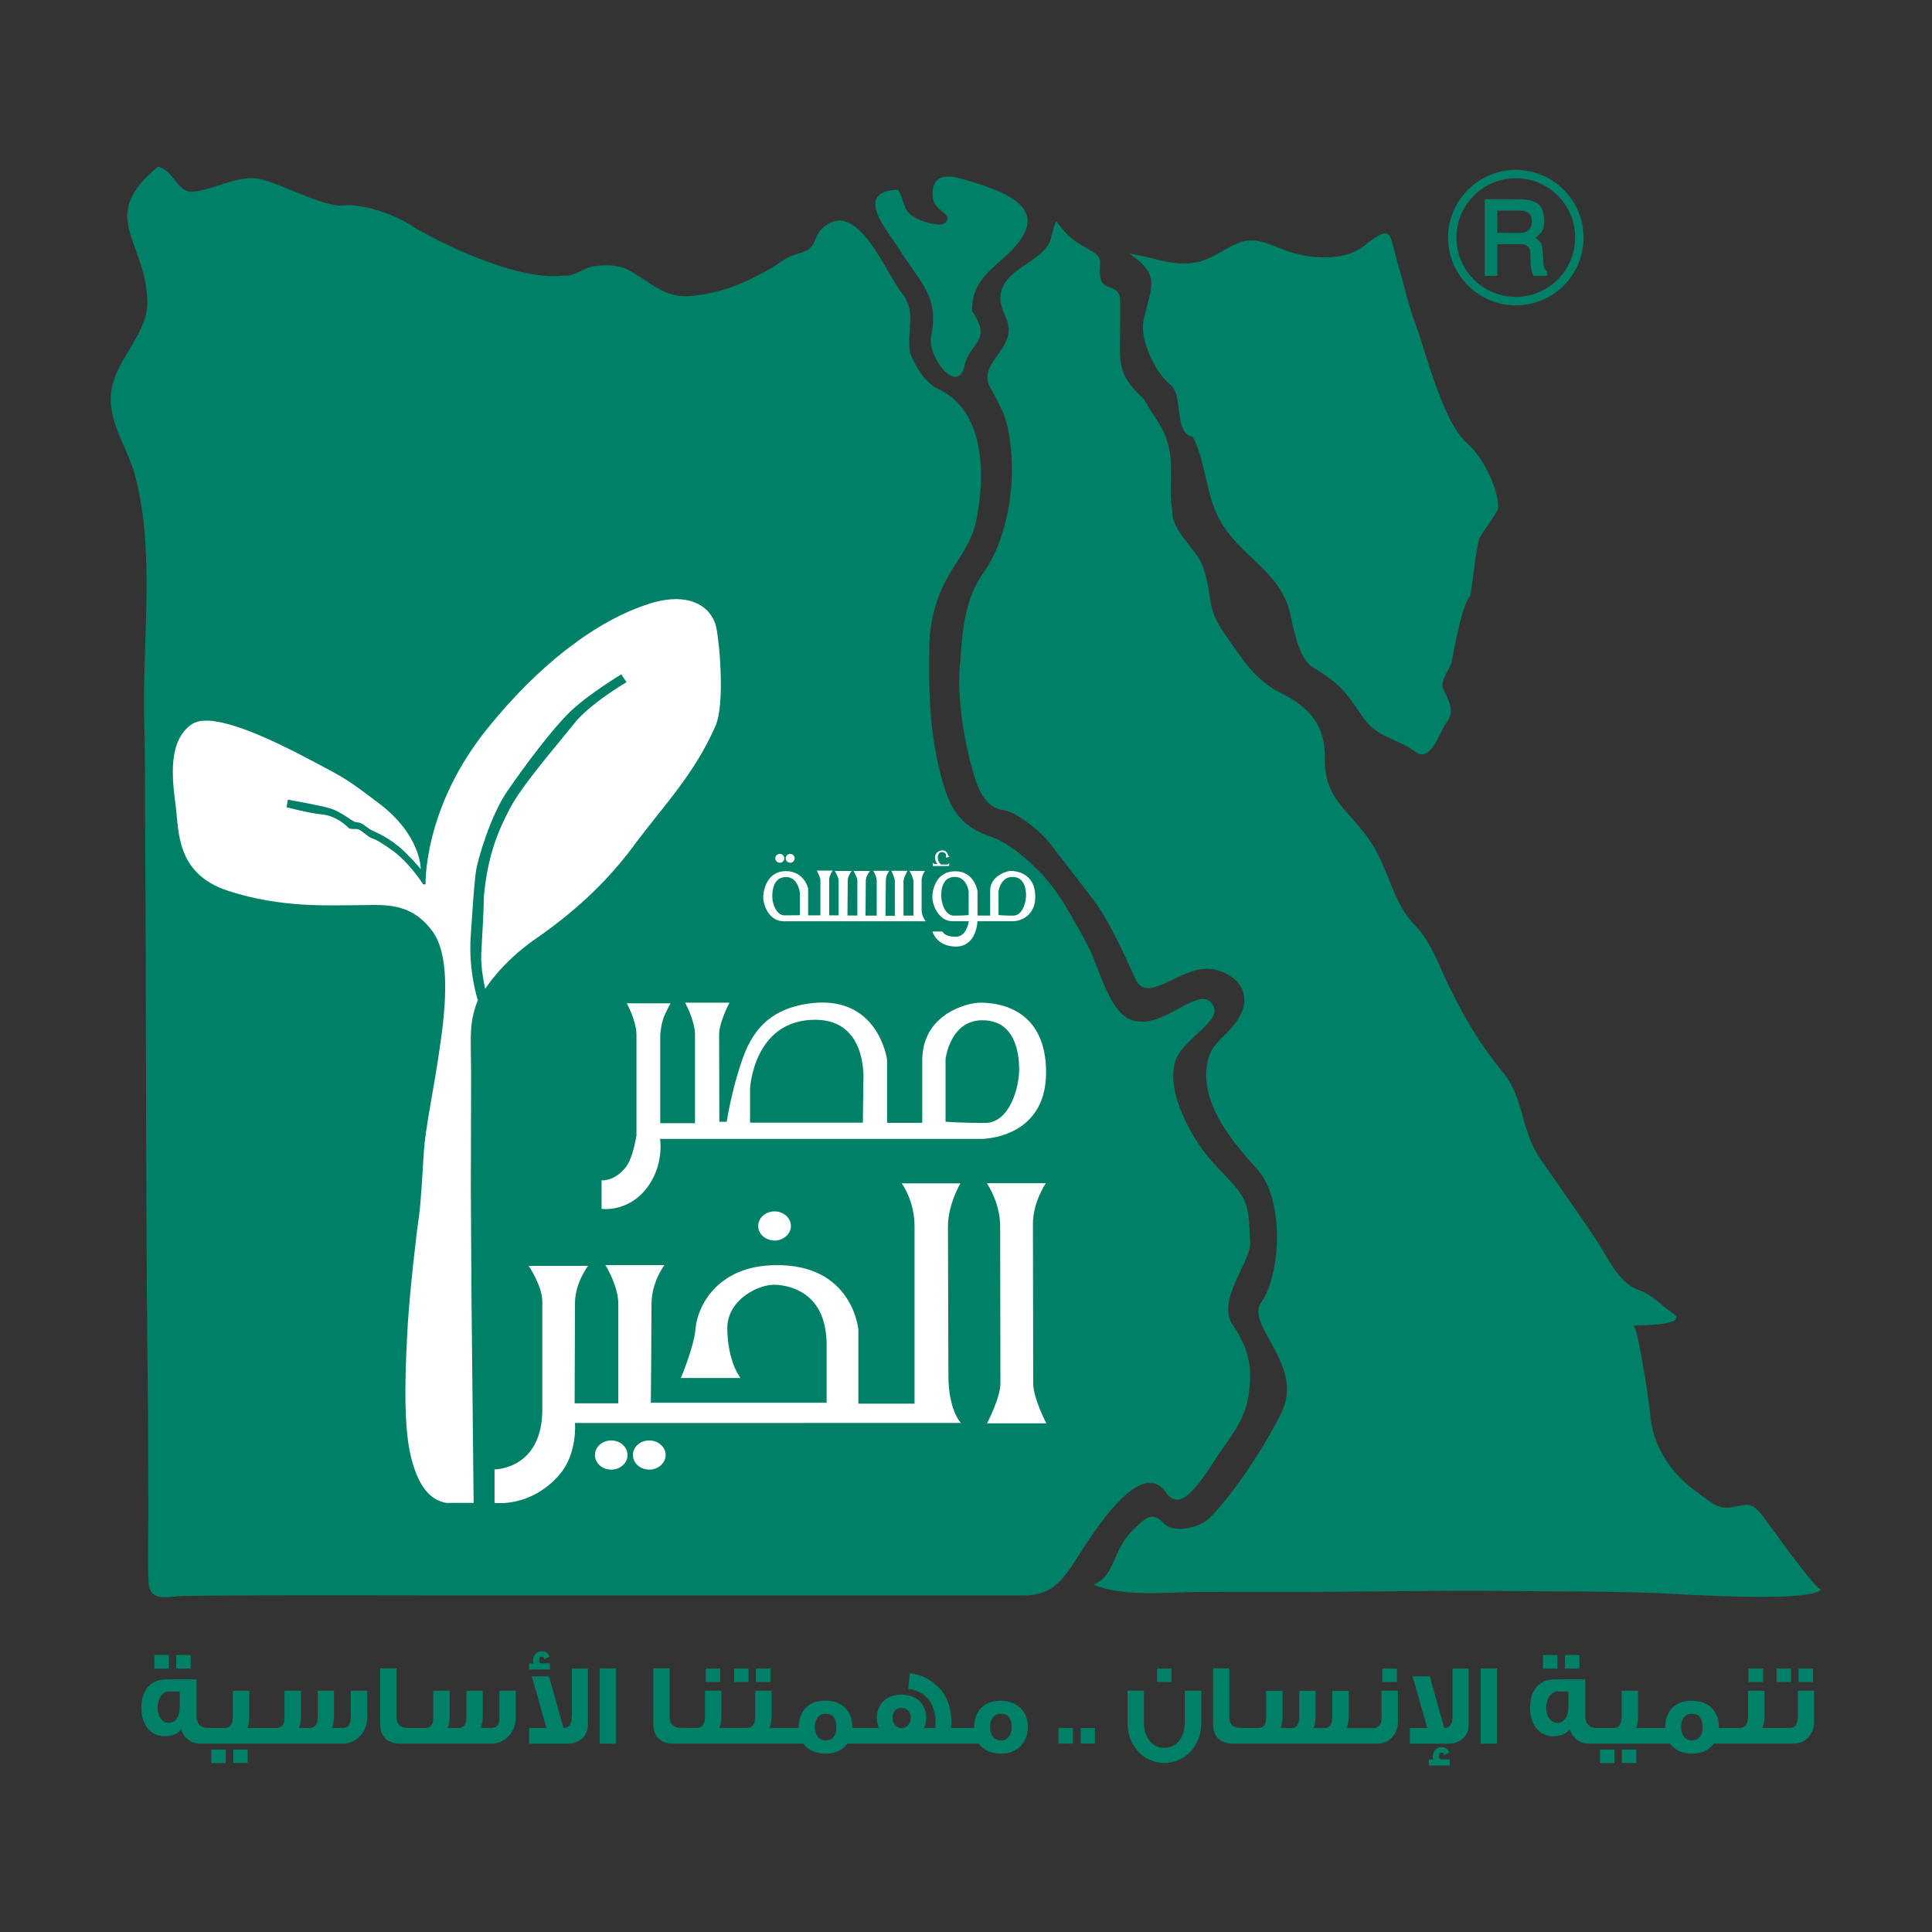 <?xml version="1.0" encoding="utf-8"?>
<!-- Generator: Adobe Illustrator 27.6.1, SVG Export Plug-In . SVG Version: 6.00 Build 0)  -->
<svg version="1.1" id="Layer_1" xmlns="http://www.w3.org/2000/svg" xmlns:xlink="http://www.w3.org/1999/xlink" x="0px" y="0px"
	 viewBox="0 0 283.46 283.46" style="enable-background:new 0 0 283.46 283.46;" xml:space="preserve">
<rect x="0" y="0" width="283.46" height="283.46" fill="#333333" stroke="none"/>
<style type="text/css">
	.st0{fill:#008066;}
	.st1{fill-rule:evenodd;clip-rule:evenodd;fill:#008066;}
	.st2{fill-rule:evenodd;clip-rule:evenodd;fill:#FFFFFF;}
	.st3{fill:#1A7D65;}
	.st4{fill:#FFFFFF;}
</style>
<path class="st1" d="M23.19,24.44c2.33,0.59,2.61,3.45,4.84,3.71c3.02-0.16,6.35-2.27,9.38-1.98c2.44,0,9.93,4.31,12.84,3.96
	c2.65-0.31,7.44,1.19,10.13,2.98c1.81,1.2,14.85,8.32,22.43,7.31c1.41,0.17,2.95-1.21,4.4-1.38c1.66-0.2,3.61-0.21,5.11,0.63
	c3.11,1.73,5.22,4.11,9.01,3.76c4.58-0.42,7.82-1.85,11.6-3.96c1.41-0.79,2.35-1.8,4.18-2.26c3.32-0.85,1.67-2.56,4.27-4.28
	c4.73-3.12,8.8,7.48,10.89,10.01c2.24,2.72,0.78,5.41,1.23,8.71c0.03,0.24,1.56,4.22,4.15,5.42c6.61,3.05,6.97,11.93,5.69,18.78
	c-0.85,4.55-3.31,6.5-5.15,10.5c-1.09,2.37-1.78,5.55-1.83,8.06c-0.15,7.56,0.05,13.96,2.09,20.79c1.17,3.9,2.86,6.21,6.9,7.54
	c2.91,0.96,7.98,5.01,10.95,10.14c1.56,2.69,2.52,4.24,3.77,6.82c1.31,2.92,2.8,8.52,5.61,9.81c4.87,2.22,10.5-5.78,12.39-1.82
	c1.06,2.21-4.52,4.72-5.6,7.93c-1.57,4.64,2.67,11.98,5.73,15.2c5.06,5.32,4.92,5.08,5.22,11.5c0.13,2.86-5.08,8.51-2.5,12.15
	c1.39,1.95,2.5,4.59,2.5,7.15c0,4.71-1.23,6.99-3.78,10.53c-2.5,3.47-6.04,10.52-8.55,6.85c-4.01-5.89-11.99,8.02-13.77,10.67
	c-2.08,3.09-3.78,4.41-7.15,4.41c-8.73,0-17.47,0-26.2,0c-19.05,0-38.1,0-57.14,0c-13.33,0-26.58-0.08-39.83,0.07
	c-2.36,0.03-5.08,1.06-5.21-2.09c-0.15-3.44,0-6.89-0.02-10.32c-0.03-5.08-0.01-10.16-0.06-15.25c-0.35-27.67-0.23-55.34-0.41-83.07
	c-0.04-5.72,0.03-11.52-0.14-17.3c-0.34-11.75,1.66-24.89-1.32-36.27c-1.02-3.92-3.63-7.28-3.59-11.4c0.05-5.4,5.49-9.03,5.37-14.28
	C21.4,35.21,14.19,31.87,23.19,24.44z"/>
<path class="st1" d="M142.63,45.64c3.04,4.62-0.3,4.31-1.14,8.1c-0.94,4.28-5.52-1.32-4.87-4.48c1.23-5.85-1.72-7.88-4.72-12.74
	c-1.55-2.51-6.92-8.46-0.13-8.69c1.17,2.07,0.51,3.06,2.77,4.25c0.88,0.46,4.47,1.72,4.45-0.11c0-0.77-1.95-1.33-2.12-2.89
	c-0.34-2.95,1.38-3.7,4.18-2.86c3.67,1.1,12.09,3.2,9.09,8.27C147.89,38.59,142.5,39.85,142.63,45.64z"/>
<path class="st1" d="M154.96,32.41c1.75,2.39,2.38,2.85,4.98,4.28c2.38,1.33,1.03,1.99,1.56,4.25c0.42,1.78,2.8,0.67,2.84,3.12
	c0.03,2.3-0.01,4.61-0.03,6.92c-0.03,3.5,0.68,4.86,3.5,7.57c1.86,3.27,3.25,4.32,3.83,7.85c0.45,2.77-0.19,5.89,0.37,8.52
	c-0.12,3.14,3.61,5.59,4.54,8.36c1.43,4.25,0.32,5.82,3.24,9.88c2.5,3.47,4.13,6.51,8.22,8.56c4.21,2.11,6.43,4.74,6.37,9.47
	c-0.08,6.25,3.49,7.46,6.76,12.38c2.67,4.02,3.16,8.83,6.5,12.24c2.35,2.4,3.56,6.06,5.04,9.06c2.2,4.48,4.55,8.49,7.75,12.35
	c3.26,3.93,2.68,8.67,5.55,12.79c2.79,4.02,5.46,7.77,8.18,11.84c1.8,2.7,3.2,6.35,6.41,7.48c1.98,0.7,3.17,2.23,4.69,3.21
	c3.08,1.98-5.09,1.89-5.61,1.95c0.63-0.08,2.39,11.76,2.46,12.88c0.31,4.79,3.1,8.93,7.06,11.69c1.31,0.91,2.73,2.33,4.43,2.14
	c2.39-0.26,3.06-1.16,4.82,0.94c0.57,0.7,8.36,11.75,8.8,11.01c-1.21,2.06-20.79,0.72-23.77,0.6c-7.74-0.31-15.44-0.23-23.2-0.33
	c-8.81-0.11-17.66,0.12-26.49,0.13c-5.92,0-11.82,0.01-17.73,0.01c-4.21,0-11.28,0.82-15.56-1.06c3.38-1.49,2.52-5.1,6.17-8.45
	c1.32-1.16,2.36-2.44,4.09-0.58c1.48,1.59,5.29,0.69,6.76-0.78c3.64-3.64,8.41-11.04,10.54-15.47c3.38-7.02-5.34-12.73-3-16.11
	c3-4.33,3.36-15.18-0.52-19.49c-3.49-3.88-8.07-9.18-7.49-14.93c0.41-4.12,3.1-4.27,4.93-7.7c1.67-3.14-0.18-5.95-3.81-6.75
	c-4.58-1-9.76,5.46-11.57,1.37c-1.69-3.84-3.9-8.39-5.52-10.73c-0.63-0.9-3.36-4.4-6.96-9.09c-1.38-1.81-5-4.7-6.88-4.94
	c-2.01-0.26-3.31-1.88-4.23-4.87c-1.57-5.16-2.68-11.97-2.08-17.09c0.3-4.71,0.76-9.19,3.43-12.92c3.3-4.61,4.62-12.24,3.99-18.16
	c-0.42-4.04-1.06-5.45-3.01-8.9c-1.52-2.68,1.3-4.49,2.35-6.96c1.13-2.65-0.95-3.95-0.89-6.35c0.18-4.46,6.96-5.15,7.51-9.03
	C154.46,33.85,154.77,32.83,154.96,32.41z"/>
<path class="st1" d="M215.22,65c2.46,2.1,4.78,7.14,4.57,9.55c-0.06,0.7-2.52,3.8-2.8,4.57c-0.59,2.84-0.84,5.57-1.27,8.38
	c-1.15,0.77-2.44,8.14-2.72,9.55c-0.24,1.22-1.83,2.75-1.23,4.06c0.71,1.54,1.8,3.22,0.45,4.91c-1,1.24-2.21,6.01-4.56,4.28
	c-2.82-2.04-5.68-2.08-7.7-5.07c-2.78-4.11-3.5-4.98-7.72-7.57c-1.83-1.75-2.4-5.2-2.95-7.62c-1.56-6.87-8.46-8.63-11.09-15.37
	c-1.32-3.38-1.55-7.47-3.21-10.6c-2.85-0.44-1.24-6.06-3.35-7.7c-2.23-1.74-4.42-6.69-3.88-9.24c1.1-5.14,2.69-6.68-2.11-9.95
	c4.83,0.8,8.19,2.79,12.73,0.2c4.4-2.51,4.99-2.78,9.78-0.81c3.34,1.37,8.83,1.96,11.89-0.44c4.51-3.53,3.66-1.91,5.18,3.05
	c0.84,2.76,1.33,5.39,2.36,8.13C209.16,51.47,211.7,61.98,215.22,65z"/>
<path class="st2" d="M69.49,220.5l-0.31-29.78l-0.1-16.06c0,0,0.04-13.73,0.04-16.86c0-3.14-0.18-6.2,0.14-8.04
	c0.31-1.85,0.85-2.99,0.85-2.99s-1.4-4.25-1.05-9.37c0.34-5.13,0.57-8.38,0.81-9.81c0.25-1.43,2-7.79,4.59-11.55
	c2.59-3.76,6.51-9.02,9.18-11.61c2.69-2.58,7.51-5.49,7.51-5.49l0.77,1.15c0,0-5.37,3.13-7.7,6.09c-2.34,2.96-7.67,9.05-9.43,12.48
	c-1.8,3.41-3.23,6.95-3.79,12.78c-0.13,5.72-0.5,8.12-0.37,9.99c0.14,1.88,0.56,3.66,0.56,3.66s2.39-3.9,7.4-7.35
	c4.99-3.46,10-7.73,14.35-13.6c4.36-5.89,8.96-10.54,12.06-17.69c1.33-3.12,0.63-11.79,0.09-14.39c-0.52-2.6-3.45-5.48-9.76-3.5
	c-7.65,2.39-16.24,8.83-24.03,18.59c-9.23,11.57-8.86,22.61-8.86,22.61l-0.37-0.03c0,0-2-3.23-4.7-5.1
	c-2.69-1.89-2.52-1.4-3.18-1.84c-0.69-0.43-1.34-1.13-1.8-1.15c-0.48-0.03-1.02,0.02-1.22-0.14c-0.17-0.2-1.78-1.8-3.87-2
	c-2.1-0.21-5.25-1.07-5.25-1.07l0.18-1.1c0,0,4.98,0.85,6.42,1.34c1.43,0.49,3.12,1.87,3.47,1.93c0.38,0.05,0.81,0.07,1.35,0.49
	c0.57,0.43,0.92,0.68,1.26,0.82c0.34,0.13,2.75,1.21,4.58,3.01c1.83,1.8,2.42,2.61,2.42,2.61s0.11-4.99-6.23-9.74
	c-3.44-2.56-4.19-3.25-7.86-5.18c-4.12-2.17-15.89-8.72-19.45-6.38c-3.55,2.34-2.96,7.88-2.44,11.78c0.53,3.9-0.02,10.2,7.8,12.72
	c7.77,2.51,14.74,2.08,18.64,2.08c3.91,0,7.91-0.66,11.22,3.77c3.32,4.43,1.43,14.87,0.82,19.09c-0.64,4.22-1.83,10.04-2.04,13.24
	c-0.21,3.2-0.42,7.39-0.72,9.55c-0.34,2.16-1.33,10.87-1.63,15.66c-0.26,4.76-0.86,14.39,0.46,19.67c1.33,5.29,3.46,6.36,5.13,6.71
	H69.49z"/>
<path class="st2" d="M89.68,211.34c1.31,0,2.39,0.96,2.39,2.15c0,1.17-1.08,2.13-2.39,2.13c-1.33,0-2.39-0.96-2.39-2.13
	C87.29,212.3,88.35,211.34,89.68,211.34z M95.26,211.34c1.32,0,2.4,0.96,2.4,2.15c0,1.17-1.08,2.13-2.4,2.13
	c-1.33,0-2.4-0.96-2.4-2.13C92.85,212.3,93.93,211.34,95.26,211.34z M113.63,177.73c1.33,0,2.41,0.97,2.41,2.14
	c0,1.18-1.08,2.14-2.41,2.14c-1.31,0-2.39-0.96-2.39-2.14C111.24,178.71,112.32,177.73,113.63,177.73z M140.98,208.77
	c0,0-1.83-1.83-1.83-6.97c0-5.13-0.07-18.45-0.07-21.8c0-3.33,1.83-6.38,1.83-6.38h-8.61c0,0,1.88,2.5,1.88,6.3v26.02h-8.24V195.1
	c0,0-0.79-9.69-12.27-9.48c-8.5,0.13-11.37,6.12-11.62,9.32c-0.24,2.75-2.16,7.24-2.16,7.24h8.76c0,0-1.89-2.3-1.94-7.27
	c-0.03-4.26,4.69-6.56,7.12-6.41c2.91,0.16,7.45,1.78,7.45,8.82v8.49H95.49c0,0,0.1-11.19,0.1-14.48c0-3.29,1.9-5.71,1.9-5.71h-8.66
	c0,0,1.89,2.98,1.89,5.75v14.52h-6.41c0,0,0.05-11.75,0.05-14.7c0-2.95,1.92-5.47,1.92-5.47h-8.72c0,0,2.01,2.92,2.01,5.29v15.75
	c0,8.86-7.01,8.83-7.01,8.83v4.91c0,0,5.3,0.77,9.56-4.18c2.62-3.06,2.24-7.54,2.24-7.54L140.98,208.77z M153.52,208.83h-8.7
	c0,0,1.96-3.75,1.96-5.86c0-2.11-0.04-18.61-0.04-23.1c0-3.44-1.95-6.27-1.95-6.27h8.65c0,0-1.89,2.81-1.89,5.89
	c0,3.08,0.04,21.35,0.04,23.51C151.6,205.17,153.52,208.83,153.52,208.83z M138.73,164.57v-9.18c0,0,0.64-5.7,5.4-5.7
	c4.75,0,5.4,4.68,5.4,7.23c0,2.56-1.35,7.84-5.03,7.84C140.82,164.76,138.73,164.57,138.73,164.57z M126.6,164.72h-16.55v-5.03
	c0,0,0.5-10.07,9.56-10.07c7.96,0,7.05,9.34,7.05,9.34L126.6,164.72z M88.26,173.18v4.18c0,0,4.47,0.68,7.27-3.99
	c1.86-3.16,1.31-6.27,1.31-6.27h47.1c0,0,9.54,0.08,9.54-9.76c0-9.88-7.77-10.23-9.67-10.23c-1.88,0-8.5,1.65-8.5,8.47v9.16h-5.16
	v-9.24c0,0-1.26-9.93-11.85-8.21c-4.74,0.78-7.6,3.21-9.28,7.85c-1.69,4.68-2.4,9.45-2.4,9.45h-1.08c0,0-0.03-10.99-0.03-12.81
	c0-1.81,1.52-4.67,1.52-4.67h-6.51c0,0,1.45,2.67,1.45,4.71v12.97h-5.1v-12.92c0,0,0.11-1.81,0.64-2.93
	c0.51-1.11,0.88-1.74,0.88-1.74h-6.44c0,0,1.43,2.54,1.43,4.64v14.73c0,0-0.47,3.38-1.65,4.78
	C90.07,173.37,88.26,173.18,88.26,173.18z M139.31,125.73c0,0-0.19-0.19-0.23-0.34c-0.05-0.14-0.23-0.62-0.79-0.62
	c-0.57,0-1.1,0.38-1.1,1.03c0,0.63,0.37,0.98,0.37,0.98h-0.24c0,0-0.16,0-0.23-0.03c-0.08-0.04-0.24-0.17-0.24-0.17v0.48h2.41v-0.44
	c0,0-0.18,0.23-0.32,0.23h-0.84c0,0-0.51-0.31-0.51-1.07c0-0.76,0.56-0.77,0.68-0.77c0.11,0,0.4,0.1,0.5,0.31c0.09,0.23,0,0.5,0,0.5
	L139.31,125.73z M142.12,134.26v-3.44c0,0-0.24-2.16-2.02-2.16c-1.78,0-2.01,1.76-2.01,2.72c0,0.98,0.5,2.96,1.88,2.96
	C141.35,134.34,142.12,134.26,142.12,134.26z M146.5,134.26v-3.44c0,0,0.24-2.16,2.03-2.16c1.77,0,2.01,1.76,2.01,2.72
	c0,0.98-0.5,2.96-1.89,2.96C147.28,134.34,146.5,134.26,146.5,134.26z M117.36,134.28v-3.26c0,0-0.23-2.34-2-2.34
	c-1.8,0-2.05,1.72-2.05,2.88c0,1.17,0.69,2.74,1.75,2.74C116.1,134.3,117.36,134.28,117.36,134.28z M115.95,125.28
	c0.34,0,0.64,0.29,0.64,0.65c0,0.36-0.3,0.65-0.64,0.65c-0.37,0-0.68-0.3-0.68-0.65C115.27,125.58,115.58,125.28,115.95,125.28z
	 M114.42,125.28c0.36,0,0.65,0.29,0.65,0.65c0,0.36-0.29,0.65-0.65,0.65c-0.37,0-0.67-0.3-0.67-0.65
	C113.75,125.58,114.04,125.28,114.42,125.28z M135.71,127.78h-2.27c0,0,0.59,1,0.59,1.64v4.92h-1.47v-5.03
	c0-0.51,0.59-1.55,0.59-1.55h-2.37c0,0,0.51,1.03,0.51,1.55v5.06h-1.38c0,0,0.06-4.49,0.06-5.22c0-0.75,0.5-1.39,0.5-1.39h-2.35
	c0,0,0.51,0.86,0.51,1.43v5.15h-1.64c0,0,0.04-4.38,0.04-5.12c0-0.74,0.62-1.44,0.62-1.44h-2.42c0,0,0.56,0.94,0.56,1.4v5.14h-1.45
	c0,0,0.04-4.45,0.04-5.14c0-0.7,0.59-1.4,0.59-1.4h-2.49c0,0,0.56,0.92,0.56,1.38v5.14h-1.38c0,0,0-4.5,0-5.21
	c0-0.7,0.53-1.36,0.53-1.36h-2.35c0,0,0.53,0.97,0.53,1.39v5.18h-1.8v-3.93c0,0-0.53-2.56-3.28-2.56c-2.73,0-3.31,2.78-3.31,3.85
	c0,1.07,0.81,3.51,3.02,3.51h20.83c0,0-0.61-0.68-0.61-1.7v-4.3C135.22,128.44,135.71,127.78,135.71,127.78z M143.41,135.16h5.38
	c0,0,3.1-0.16,3.1-3.61c0-3.47-2.85-3.77-3.57-3.77c-0.74,0-3.04,0.85-3.04,2.81v3.74h-1.86v-3.59c0,0-0.44-2.91-3.26-2.91
	c-2.83,0-3.37,2.72-3.37,3.81c0,1.09,0.92,3.52,2.94,3.52h2.41c0,0-0.27,2.28-1.94,2.28c-1.66,0-1.92-0.77-1.92-0.77h-1.48
	c0,0,0.61,2.21,3.44,2.21C143.33,138.88,143.41,135.16,143.41,135.16z"/>
<g>
	<g>
		<rect x="22.65" y="242.82" class="st0" width="2.13" height="1.99"/>
		<rect x="25.86" y="242.82" class="st0" width="2.12" height="1.99"/>
		<rect x="31" y="256.69" class="st0" width="2.12" height="1.98"/>
		<rect x="34.22" y="256.69" class="st0" width="2.12" height="1.98"/>
		<path class="st0" d="M51.46,251.99c0,1.03-0.42,1.54-1.22,1.54h-1.53c0.19-0.51,0.29-1.09,0.29-1.73v-3.73h-2.39v3.92
			c0,1.03-0.41,1.54-1.22,1.54h-1.52c0.19-0.51,0.29-1.09,0.29-1.73v-3.73h-2.42v3.82c0,0.46-0.03,0.75-0.1,0.89
			c-0.19,0.5-0.57,0.75-1.11,0.75h-1.44h-0.72h-2.06c0.18-0.53,0.27-1.09,0.27-1.73v-3.73h-2.42v3.82c0,1.09-0.39,1.64-1.19,1.64
			h-1.15H31.4h-0.81c-1.16,0-1.75-0.61-1.75-1.74v-5.4c-3.04,0-4.56,0-4.56,0.02c-2.26,0-3.54,1.64-3.54,4.19
			c0,2.36,1.31,4.14,3.37,4.14c1.18,0,2.01-0.36,2.43-1.03c0.55,1.41,1.5,2.11,2.88,2.11h1.99h0.43h6.55h0.72h11.23
			c0.86,0,1.62-0.31,2.29-0.91c0.84-0.76,1.25-1.8,1.25-3.13v-3.72h-2.41V251.99z M26.37,250.42c0,1.4-0.61,2.35-1.62,2.35
			c-0.96,0-1.64-1-1.64-2.19c0-1.34,0.72-2.41,1.7-2.41h1.56V250.42z"/>
		<path class="st0" d="M73.28,251.99c0,1.03-0.41,1.54-1.22,1.54h-1.53c0.19-0.51,0.3-1.09,0.3-1.73v-3.73h-2.4v3.92
			c0,1.03-0.41,1.54-1.22,1.54h-1.52c0.2-0.51,0.29-1.09,0.29-1.73v-3.73h-2.41v3.82c0,0.46-0.04,0.75-0.1,0.89
			c-0.19,0.5-0.57,0.75-1.12,0.75h-1.42h-0.7c-1.77,0-2.05-0.61-2.05-1.78v-6.97h-2.4V253c0,1.76,1.06,2.82,2.89,2.82h1.52h0.74
			h11.22c0.86,0,1.63-0.31,2.29-0.91c0.84-0.76,1.24-1.8,1.24-3.13v-3.72h-2.41V251.99z"/>
		<path class="st0" d="M83.89,251.79c0,1.14-0.41,1.73-1.21,1.74l-2.13-7.58h-2.53l2.16,7.58h-2.55v2.3h5.68
			c0.84,0,1.53-0.26,2.11-0.77c0.56-0.53,0.84-1.2,0.84-2.04v-8.21h-2.36V251.79z"/>
		<path class="st0" d="M80.67,244.05h-1.33c-0.15-0.05-0.24-0.22-0.24-0.48c0-0.34,0.13-0.51,0.39-0.51c0.19,0,0.31,0.12,0.38,0.36
			l0.77-0.36c-0.23-0.53-0.6-0.8-1.15-0.8c-0.73,0-1.28,0.6-1.28,1.37c0,0.13,0.02,0.29,0.07,0.44h-0.66v0.87h3.06V244.05z"/>
		<rect x="87.99" y="244.79" class="st0" width="2.4" height="11.04"/>
		<rect x="103.53" y="244.81" class="st0" width="2.14" height="1.97"/>
		<rect x="107.7" y="244.81" class="st0" width="2.12" height="1.97"/>
		<rect x="110.91" y="244.81" class="st0" width="2.12" height="1.97"/>
		<path class="st0" d="M146.78,249.53c-2.46,0-3.87,1.56-3.87,4h-1.81h-0.56h-0.98l0.03-0.89c-0.03-1.7-0.41-3.13-1.25-4.32
			c-1.04-1.51-3.06-2.68-4.86-2.84l-0.22,2.31c2.62,0.27,3.97,2.29,4,4.86l-0.03,0.87h-1.66c0.22-0.46,0.32-0.96,0.32-1.48
			c0-2.13-1.53-3.41-3.63-3.41c-2.14,0-3.62,1.33-3.62,3.41c0,0.53,0.1,1.02,0.32,1.48h-1.88h-0.58h-1.43c0-2.51-1.51-4-4-4
			c-2.48,0-3.89,1.54-3.89,4h-1.46h-0.46h-2.35c0.19-0.53,0.3-1.09,0.3-1.73v-3.73h-2.41v3.82c0,1.09-0.42,1.64-1.22,1.64h-1.22
			h-0.36h-2.44c0.19-0.53,0.28-1.09,0.28-1.73v-3.73h-2.41v3.82c0,1.09-0.41,1.64-1.22,1.64h-1.2h-0.37h-0.32
			c-1.76,0-2.06-0.61-2.06-1.78v-6.97h-2.4V253c0,1.76,1.06,2.82,2.9,2.82h1.88h0.37h6.99h0.36h6.9h0.46h2.15
			c0.72,0.97,1.81,1.47,3.26,1.47c1.42,0,2.5-0.5,3.2-1.47h2.16h0.58h13.46h0.56h2.51c0.71,0.97,1.8,1.47,3.26,1.47
			c2.4,0,3.94-1.61,3.94-3.9C150.81,251.05,149.25,249.53,146.78,249.53z M121.15,255.35c-1.01,0-1.6-0.82-1.6-1.97
			c0-1.11,0.58-1.93,1.46-1.93h0.18c1.01,0,1.52,0.68,1.52,2.03C122.71,254.63,122.12,255.35,121.15,255.35z M132.27,253.56
			c-0.77,0-1.31-0.69-1.31-1.53c0-0.84,0.48-1.45,1.31-1.45c0.84,0,1.34,0.61,1.34,1.45C133.61,252.88,133.04,253.56,132.27,253.56z
			 M146.87,255.35c-1.04,0-1.61-0.8-1.61-1.97c0-1.13,0.6-1.93,1.47-1.93h0.17c1.02,0,1.53,0.68,1.53,2.03
			C148.42,254.6,147.81,255.35,146.87,255.35z"/>
		<rect x="155.3" y="253.53" class="st0" width="2.11" height="2.28"/>
		<rect x="158.55" y="253.53" class="st0" width="2.1" height="2.28"/>
		<rect x="169.76" y="244.81" class="st0" width="2.12" height="1.97"/>
		<path class="st0" d="M173.83,252.63c0,2.22-1.12,3.81-2.98,3.81c-1.9,0-3.02-1.59-3.02-3.81v-4.57h-2.4v4.79
			c0,3.29,2.39,5.82,5.4,5.82c3.1,0,5.42-2.63,5.42-5.82v-4.79h-2.42V252.63z"/>
		<path class="st0" d="M202.72,251.86c0,1.11-0.41,1.68-1.21,1.68h-1.14h-0.39h-2.39c0.2-0.53,0.3-1.11,0.3-1.74v-3.72h-2.42v3.92
			c0,1.03-0.41,1.54-1.21,1.54h-1.53c0.19-0.51,0.29-1.09,0.29-1.73v-3.73h-2.4v3.92c0,1.03-0.41,1.54-1.21,1.54h-1.52
			c0.18-0.51,0.29-1.09,0.29-1.73v-3.73h-2.42v3.83c0,1.2-0.42,1.62-1.21,1.62h-1.42h-0.4h-0.3c-1.77,0-2.06-0.61-2.06-1.78v-6.97
			h-2.39V253c0,1.76,1.06,2.82,2.89,2.82h1.86h0.4h16.84h0.39h1.65c0.99,0,1.78-0.34,2.34-1.05c0.5-0.6,0.75-1.35,0.75-2.26v-4.45
			h-2.4V251.86z"/>
		<rect x="202.82" y="244.81" class="st0" width="2.13" height="1.97"/>
		<path class="st0" d="M213.12,251.79c0,1.14-0.4,1.73-1.22,1.74l-2.12-7.58h-2.53l2.15,7.58h-2.55v2.3h5.69
			c0.83,0,1.54-0.26,2.1-0.77c0.57-0.53,0.84-1.2,0.84-2.04v-8.21h-2.36V251.79z"/>
		<rect x="217.24" y="244.79" class="st0" width="2.4" height="11.04"/>
		<rect x="226.38" y="242.82" class="st0" width="2.13" height="1.99"/>
		<rect x="229.61" y="242.82" class="st0" width="2.12" height="1.99"/>
		<rect x="234.74" y="256.69" class="st0" width="2.12" height="1.98"/>
		<rect x="237.96" y="256.69" class="st0" width="2.11" height="1.98"/>
		<rect x="256.53" y="244.81" class="st0" width="2.14" height="1.97"/>
		<rect x="260.65" y="244.81" class="st0" width="2.13" height="1.97"/>
		<rect x="263.87" y="244.81" class="st0" width="2.14" height="1.97"/>
		<path class="st0" d="M263.77,248.07v3.78c0,1.11-0.41,1.68-1.21,1.68h-1.18h-0.34h-2.46c0.19-0.53,0.3-1.09,0.3-1.73v-3.73h-2.42
			v3.82c0,1.09-0.41,1.64-1.22,1.64h-1.04h-0.53h-1.47c0-2.51-1.5-4-4.01-4c-2.48,0-3.88,1.54-3.88,4h-1.46h-0.46h-2.33
			c0.18-0.53,0.28-1.09,0.28-1.73v-3.73h-2.42v3.82c0,1.09-0.4,1.64-1.2,1.64h-1.14h-0.43h-0.81c-1.16,0-1.75-0.61-1.75-1.74v-5.4
			c-3.04,0-4.56,0-4.56,0.02c-2.26,0-3.54,1.64-3.54,4.19c0,2.36,1.32,4.14,3.37,4.14c1.17,0,2-0.36,2.43-1.03
			c0.54,1.41,1.5,2.11,2.87,2.11h1.99h0.43h6.81h0.46h2.16c0.72,0.97,1.8,1.47,3.25,1.47c1.42,0,2.5-0.5,3.2-1.47h2.21h0.53h6.84
			h0.34h1.7c0.99,0,1.78-0.34,2.34-1.05c0.5-0.6,0.75-1.35,0.75-2.26v-4.45H263.77z M230.12,250.42c0,1.4-0.62,2.35-1.62,2.35
			c-0.96,0-1.65-1-1.65-2.19c0-1.34,0.72-2.41,1.7-2.41h1.57V250.42z M248.24,255.35c-1.01,0-1.59-0.82-1.59-1.97
			c0-1.11,0.58-1.93,1.45-1.93h0.17c1.01,0,1.53,0.68,1.53,2.03C249.8,254.63,249.22,255.35,248.24,255.35z"/>
	</g>
</g>
<g>
	<g>
		<g>
			<path class="st0" d="M222.41,44.8c-5.48,0.01-9.95-4.45-9.95-9.93c0-5.48,4.45-9.94,9.93-9.95c5.48,0,9.95,4.45,9.95,9.93
				C232.35,40.33,227.9,44.8,222.41,44.8L222.41,44.8z M222.39,26.15c-4.8,0.01-8.7,3.91-8.7,8.71c0,4.8,3.91,8.71,8.71,8.7
				c4.8,0,8.71-3.91,8.7-8.71C231.11,30.05,227.2,26.15,222.39,26.15L222.39,26.15z"/>
		</g>
		<g>
			<g>
				<path class="st0" d="M217.84,40.48l0-11.24l5.06,0c0.68,0,1.26,0.06,1.72,0.18c0.46,0.13,0.84,0.32,1.13,0.58
					c0.28,0.26,0.5,0.6,0.62,1.01c0.13,0.41,0.2,0.9,0.2,1.47c0,0.27-0.02,0.51-0.06,0.71c-0.04,0.2-0.1,0.41-0.19,0.59
					c-0.1,0.19-0.23,0.37-0.4,0.55c-0.16,0.18-0.37,0.37-0.64,0.58c0.25,0.17,0.44,0.33,0.58,0.47c0.14,0.15,0.24,0.31,0.31,0.51
					c0.08,0.19,0.12,0.43,0.15,0.71c0.02,0.28,0.05,0.63,0.08,1.07c0.02,0.37,0.03,0.67,0.05,0.9c0.01,0.24,0.04,0.42,0.08,0.57
					c0.04,0.15,0.09,0.27,0.16,0.37c0.06,0.1,0.16,0.19,0.29,0.28v0.67l-2.01,0c-0.28-0.6-0.41-1.28-0.41-2.02
					c0-0.9-0.03-1.51-0.11-1.81h0.02c-0.2-0.54-0.69-0.81-1.47-0.81l-3.31,0v4.64L217.84,40.48z M219.68,30.9v3.27h3.27
					c0.55,0,0.99-0.13,1.3-0.41c0.33-0.27,0.49-0.67,0.49-1.2v-0.16c0-1.01-0.6-1.5-1.79-1.5H219.68z"/>
			</g>
		</g>
	</g>
</g>
<path class="st0" d="M212.71,258.13h-1.34c-0.15-0.05-0.24-0.22-0.24-0.48c0-0.34,0.14-0.51,0.39-0.51c0.19,0,0.31,0.12,0.37,0.36
	l0.77-0.36c-0.23-0.53-0.6-0.81-1.15-0.81c-0.73,0-1.28,0.6-1.28,1.37c0,0.14,0.01,0.3,0.07,0.45h-0.66v0.88h3.06V258.13z"/>
</svg>
